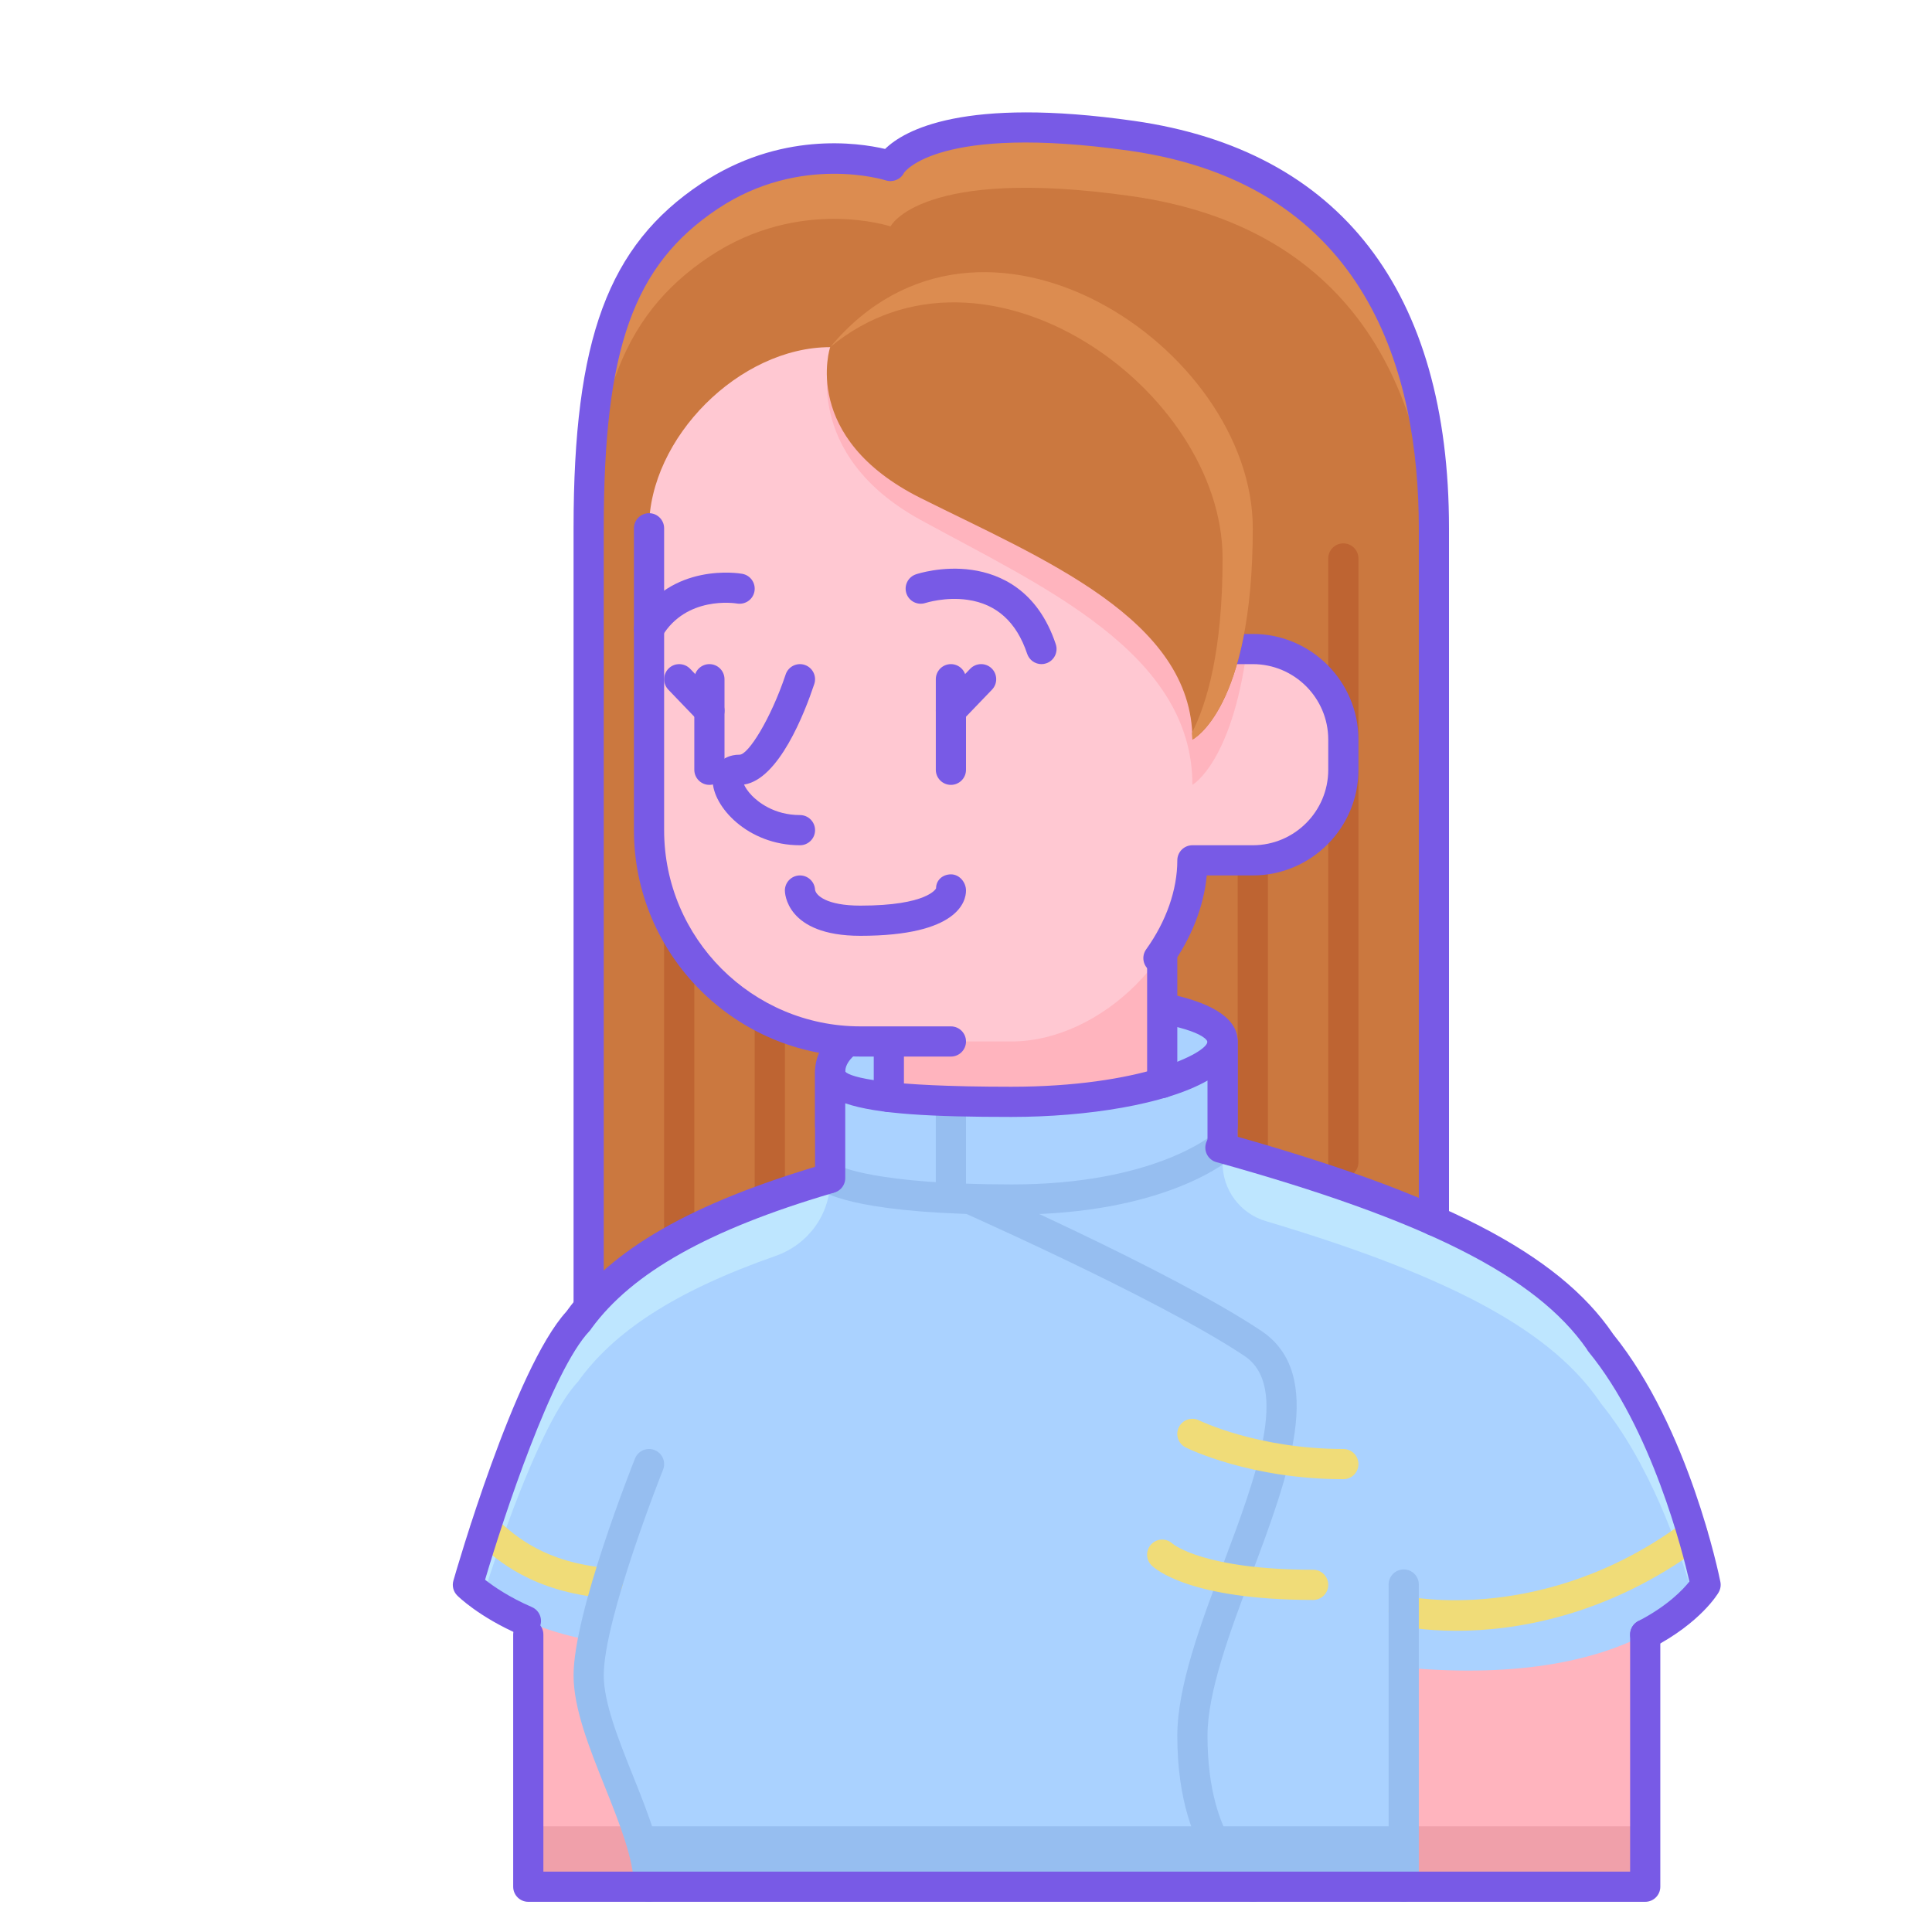 <svg enable-background="new 0 0 64 64" height="512" viewBox="0 0 64 64" width="512" xmlns="http://www.w3.org/2000/svg"><path d="m29.5 5.5s1-2 8-1 10 6 10 13 0 26 0 26h-28s0-20 0-26 1-9 4-11 6-1 6-1z" fill="#cb783f"/><g fill="#be6432"><path d="m44.5 39c-.276 0-.5-.224-.5-.5v-20c0-.276.224-.5.5-.5s.5.224.5.5v20c0 .276-.224.5-.5.5z"/><path d="m41.5 39c-.276 0-.5-.224-.5-.5v-13c0-.276.224-.5.5-.5s.5.224.5.5v13c0 .276-.224.5-.5.5z"/><path d="m22.5 42c-.276 0-.5-.224-.5-.5v-16c0-.276.224-.5.5-.5s.5.224.5.5v16c0 .276-.224.5-.5.5z"/><path d="m25.5 42c-.276 0-.5-.224-.5-.5v-16c0-.276.224-.5.5-.5s.5.224.5.5v16c0 .276-.224.5-.5.5z"/></g><path d="m17.5 53.146v9.354h37s0-2.329 0-8.354z" fill="#ffb4be"/><path d="m17.5 60.5v2h37s0-.615 0-2z" fill="#f0a0aa"/><path d="m38.5 31.74v5.76c8.708 2.25 12.698 4.297 14.513 6.959l-.004.003c2.491 3.038 3.491 8.038 3.491 8.038s-2 3.476-10 2.738v7.262h-25c0-2-2-5-2-7 0-.331.055-.744.146-1.203l-.008.05c-2.759-.468-4.138-1.847-4.138-1.847s2-7 3.666-8.752l-.003-.002c1.546-2.139 4.528-3.807 10.282-5.246v-4z" fill="#aad2ff"/><path d="m21.067 60.5c.248.719.433 1.406.433 2h25s0-1.202 0-2z" fill="#96bef0"/><path d="m19.646 56.297-.008.05c-.014-.002-.026-.006-.04-.009.006.031.019.065.026.097.008-.047.012-.089.022-.138z" fill="#e678a0"/><path d="m27.5 39.094v-.068c-4.499 1.318-6.976 2.836-8.337 4.719l.003.002c-1.666 1.753-3.666 8.753-3.666 8.753s.173.166.492.395c.697-2.175 2.015-5.928 3.174-7.147l-.003-.002c1.166-1.614 3.153-2.96 6.53-4.142 1.074-.376 1.807-1.371 1.807-2.51z" fill="#bee6ff"/><path d="m53.009 44.462.004-.003c-1.669-2.448-5.188-4.376-12.513-6.42v.496c0 .881.582 1.663 1.426 1.914 6.363 1.895 9.53 3.726 11.086 6.009l-.004.003c1.626 1.983 2.613 4.795 3.105 6.514.271-.281.387-.475.387-.475s-1-5-3.491-8.038z" fill="#bee6ff"/><path d="m20.123 52.944c-.014 0-.028-.001-.042-.002-2.454-.208-3.625-1.268-4.254-1.837l-.089-.08c-.206-.185-.223-.501-.039-.706.185-.206.5-.223.706-.04l.093.085c.58.524 1.551 1.402 3.667 1.582.275.023.479.265.456.54-.023.261-.241.458-.498.458z" fill="#f0dc78"/><path d="m21.5 63c-.276 0-.5-.224-.5-.5 0-.903-.49-2.129-.964-3.314-.51-1.273-1.036-2.589-1.036-3.686 0-2.072 1.953-6.978 2.036-7.186.103-.256.396-.383.65-.278.256.103.381.394.279.649-.02.049-1.965 4.934-1.965 6.815 0 .903.49 2.129.964 3.314.51 1.273 1.036 2.589 1.036 3.686 0 .276-.224.5-.5.5z" fill="#96bef0"/><path d="m41.513 63c-.074 0-.149-.017-.22-.052-.094-.047-2.293-1.187-2.293-5.448 0-1.641.777-3.71 1.528-5.712 1.083-2.885 2.202-5.867.695-6.872-2.93-1.953-9.854-4.99-9.923-5.021-.253-.11-.369-.405-.258-.658.11-.253.405-.368.658-.258.288.126 7.075 3.104 10.077 5.104 2.167 1.445.906 4.806-.313 8.056-.72 1.919-1.464 3.902-1.464 5.361 0 3.593 1.672 4.518 1.743 4.555.242.128.339.428.215.672-.089.172-.264.273-.445.273z" fill="#96bef0"/><path d="m48.244 54.022c-1.09 0-1.78-.148-1.854-.166-.269-.061-.438-.327-.377-.597.061-.269.327-.433.597-.379.044.01 4.568.963 9.166-2.453.222-.165.535-.12.7.104.165.222.119.534-.103.699-3.159 2.346-6.243 2.792-8.129 2.792z" fill="#f0dc78"/><path d="m40.5 34.5c0-2-13-2-13 1v1.796h13z" fill="#aad2ff"/><path d="m40.5 37.796h-13c-.276 0-.5-.224-.5-.5v-1.796c0-2.136 4.3-2.894 7.981-2.894 1.81 0 6.019.185 6.019 1.894v2.796c0 .276-.224.5-.5.5zm-12.5-1h12v-2.288c-.265-.647-4.859-1.316-8.892-.581-1.917.349-3.108.952-3.108 1.573z" fill="#785ae6"/><path d="m29.445 32.5v6l9.055-1v-7.76z" fill="#ffb4be"/><path d="m46.5 63c-.276 0-.5-.224-.5-.5v-10.011c0-.276.224-.5.5-.5s.5.224.5.5v10.011c0 .276-.224.5-.5.5z" fill="#96bef0"/><path d="m54.5 63h-37c-.276 0-.5-.224-.5-.5v-8.354c0-.276.224-.5.5-.5s.5.224.5.5v7.854h36v-7.854c0-.276.224-.5.5-.5s.5.224.5.5v8.354c0 .276-.224.5-.5.5z" fill="#785ae6"/><path d="m40.5 34.5c0 1-3 2-7 2-2 0-6 0-6-1v3.526s1.021.711 6.021.711 6.979-1.779 6.979-1.779z" fill="#aad2ff"/><path d="m33.521 40.236c-4.908 0-6.115-.667-6.307-.801-.227-.157-.283-.47-.125-.696.154-.22.457-.277.681-.134.053.028 1.208.631 5.75.631 4.707 0 6.628-1.636 6.647-1.652.208-.18.523-.16.705.043.182.206.166.52-.039.703-.085.078-2.179 1.906-7.312 1.906z" fill="#96bef0"/><path d="m31.5 39.938c-.276 0-.5-.224-.5-.5v-2.959c0-.276.224-.5.5-.5s.5.224.5.5v2.959c0 .276-.224.5-.5.5z" fill="#96bef0"/><path d="m27.5 39.525c-.276 0-.5-.224-.5-.5v-3.525c0-.276.224-.5.5-.5s.5.224.5.5c.179.19 1.298.5 5.5.5 4.265 0 6.5-1.114 6.5-1.5 0-.276.224-.5.5-.5s.5.224.5.5v3.458c0 .276-.224.5-.5.5s-.5-.224-.5-.5v-2.163c-1.384.79-3.996 1.205-6.5 1.205-2.589 0-4.45-.09-5.5-.452v2.478c0 .276-.224.499-.5.499z" fill="#785ae6"/><path d="m44.5 49c-3.083 0-5.138-1.01-5.224-1.053-.247-.123-.347-.423-.224-.67s.424-.349.67-.225c.02.01 1.945.948 4.778.948.276 0 .5.224.5.5s-.224.5-.5.5z" fill="#f0dc78"/><path d="m43.5 53c-4.089 0-5.236-1.029-5.354-1.146-.195-.195-.195-.512 0-.707.192-.192.501-.195.698-.009.039.032 1.067.862 4.656.862.276 0 .5.224.5.5s-.224.5-.5.5z" fill="#f0dc78"/><path d="m29.444 36.84c-.276 0-.5-.224-.5-.5v-1.84c0-.276.224-.5.5-.5s.5.224.5.5v1.84c0 .276-.223.5-.5.5z" fill="#785ae6"/><path d="m17.421 54.196c-.066 0-.134-.013-.198-.041-1.353-.587-2.048-1.272-2.077-1.302-.128-.128-.177-.316-.127-.491.083-.288 2.022-7.028 3.742-8.914 1.504-2.079 4.129-3.584 8.511-4.877.268-.077.543.073.621.338s-.073.543-.338.621c-4.072 1.202-6.603 2.622-7.957 4.468-.02.033-.043.065-.071.095-1.232 1.296-2.833 6.121-3.458 8.238.27.213.789.576 1.551.906.253.11.37.404.26.658-.081.189-.265.301-.459.301z" fill="#785ae6"/><path d="m54.5 54.646c-.181 0-.355-.099-.444-.271-.127-.245-.031-.547.214-.674.982-.508 1.493-1.057 1.694-1.311-.219-.962-1.242-5.051-3.342-7.611-.024-.029-.044-.061-.061-.094-1.682-2.413-5.359-4.267-12.267-6.188-.266-.073-.422-.35-.348-.615.074-.267.349-.421.616-.348 7.208 2.003 11.055 3.99 12.864 6.643.005.007.01.015.015.022 2.508 3.103 3.508 7.994 3.549 8.202.024.118.003.242-.057.347-.023.041-.592 1.006-2.204 1.841-.073.039-.151.057-.229.057z" fill="#785ae6"/><path d="m37.5 4.5c-7-1-8 1-8 1s-3-1-6 1-4 5-4 11v2c0-6 1-9 4-11s6-1 6-1 1-2 8-1 10 6 10 13c0-.737 0-1.414 0-2 0-7-3-12-10-13z" fill="#dc8c50"/><path d="m19.5 43.646c-.276 0-.5-.224-.5-.5v-25.646c0-6.27 1.145-9.364 4.223-11.416 2.604-1.735 5.187-1.363 6.097-1.15.633-.619 2.599-1.735 8.251-.929 6.823.974 10.429 5.641 10.429 13.495v22.936c0 .276-.224.5-.5.5s-.5-.224-.5-.5v-22.936c0-5.081-1.661-11.375-9.571-12.505-6.355-.904-7.473.712-7.482.729-.11.222-.37.325-.604.251-.027-.008-2.819-.889-5.566.941-2.789 1.859-3.777 4.629-3.777 10.584v25.646c0 .277-.224.5-.5.5z" fill="#785ae6"/><path d="m39.5 28.5h2c1.657 0 3-1.343 3-3v-1c0-1.657-1.343-3-3-3h-1.811s-9.189-10-12.189-10-6 3-6 6v10c0 3.866 3.134 7 7 7h5c3 0 6-3 6-6z" fill="#ffc8d2"/><path d="m39.341 21.5-.918-3.085-1.423-.915-8.599-6.761c-.311.294-.613.624-.901 1.002 0 0-1 3.291 3 5.484s9 4.388 9 8.775c0 0 1.392-.777 1.852-4.867z" fill="#ffb4be"/><g fill="#785ae6"><path d="m38.375 32.24c-.101 0-.203-.03-.291-.094-.225-.16-.276-.473-.116-.697.666-.928 1.032-1.975 1.032-2.949 0-.276.224-.5.5-.5h2c1.378 0 2.5-1.121 2.5-2.5v-1c0-1.379-1.122-2.5-2.5-2.5h-1.811c-.276 0-.5-.224-.5-.5s.224-.5.5-.5h1.811c1.93 0 3.5 1.57 3.5 3.5v1c0 1.93-1.57 3.5-3.5 3.5h-1.524c-.1 1.034-.507 2.073-1.193 3.031-.098.137-.252.209-.408.209z"/><path d="m38.5 36.375c-.276 0-.5-.224-.5-.5v-4.135c0-.276.224-.5.5-.5s.5.224.5.5v4.135c0 .276-.224.5-.5.5z"/><path d="m31.5 35h-3c-4.136 0-7.5-3.364-7.5-7.5v-10c0-.276.224-.5.5-.5s.5.224.5.5v10c0 3.584 2.916 6.5 6.5 6.5h3c.276 0 .5.224.5.5s-.224.5-.5.5z"/><path d="m31.5 26c-.276 0-.5-.224-.5-.5v-3c0-.276.224-.5.5-.5s.5.224.5.5v3c0 .276-.224.5-.5.5z"/><path d="m23.5 26c-.276 0-.5-.224-.5-.5v-3c0-.276.224-.5.5-.5s.5.224.5.5v3c0 .276-.224.5-.5.5z"/><path d="m26.5 28c-1.739 0-2.892-1.292-2.892-2.146 0-.242.088-.461.249-.615.112-.11.315-.239.643-.239.289 0 1.034-1.186 1.526-2.658.087-.262.371-.403.632-.316.262.088.403.371.316.633-.321.964-1.173 3.155-2.327 3.331.042.094.123.223.258.363.188.194.719.647 1.595.647.276 0 .5.224.5.5s-.224.5-.5.5z"/><path d="m28.5 31c-2.472 0-2.5-1.438-2.5-1.5 0-.276.224-.5.5-.5.268 0 .487.211.5.476.028.183.376.524 1.5.524 2.23 0 2.506-.565 2.508-.571 0-.276.22-.465.496-.465s.496.26.496.536c0 .352-.252 1.5-3.5 1.5zm-1.5-1.5h.01z"/><path d="m31.5 24.041c-.125 0-.25-.046-.346-.14-.199-.191-.206-.508-.014-.707l1-1.041c.192-.197.508-.206.707-.014.199.191.206.508.014.707l-1 1.041c-.099.102-.23.154-.361.154z"/><path d="m23.5 24.041c-.131 0-.262-.052-.36-.153l-1-1.041c-.191-.199-.185-.516.014-.707.198-.192.516-.184.707.014l1 1.041c.191.199.185.516-.014.707-.097.093-.222.139-.347.139z"/><path d="m34.5 22c-.209 0-.404-.133-.474-.342-.35-1.05-1.013-1.651-1.972-1.788-.738-.108-1.39.103-1.396.104-.265.086-.545-.056-.632-.316-.087-.262.054-.545.316-.633.035-.012.873-.289 1.854-.146.938.134 2.181.67 2.778 2.462.087.262-.054.545-.316.633-.053.018-.106.026-.158.026z"/><path d="m21.5 21.326c-.087 0-.175-.022-.256-.07-.237-.142-.314-.449-.173-.686 1.163-1.948 3.418-1.581 3.515-1.562.272.047.454.306.407.578-.047.271-.301.451-.577.407-.079-.014-1.683-.256-2.486 1.089-.095.157-.26.244-.43.244z"/></g><path d="m27.5 11.5s-1 3 3 5 9 4 9 8c0 0 2-1 2-7s-9-12-14-6z" fill="#cb783f"/><path d="m27.505 11.495c5.109-4.227 12.995 1.388 12.995 7.005 0 3.035-.511 4.787-1.017 5.781.003.074.017.143.017.219 0 0 2-1 2-7 0-5.998-8.995-11.996-13.995-6.005z" fill="#dc8c50"/></svg>